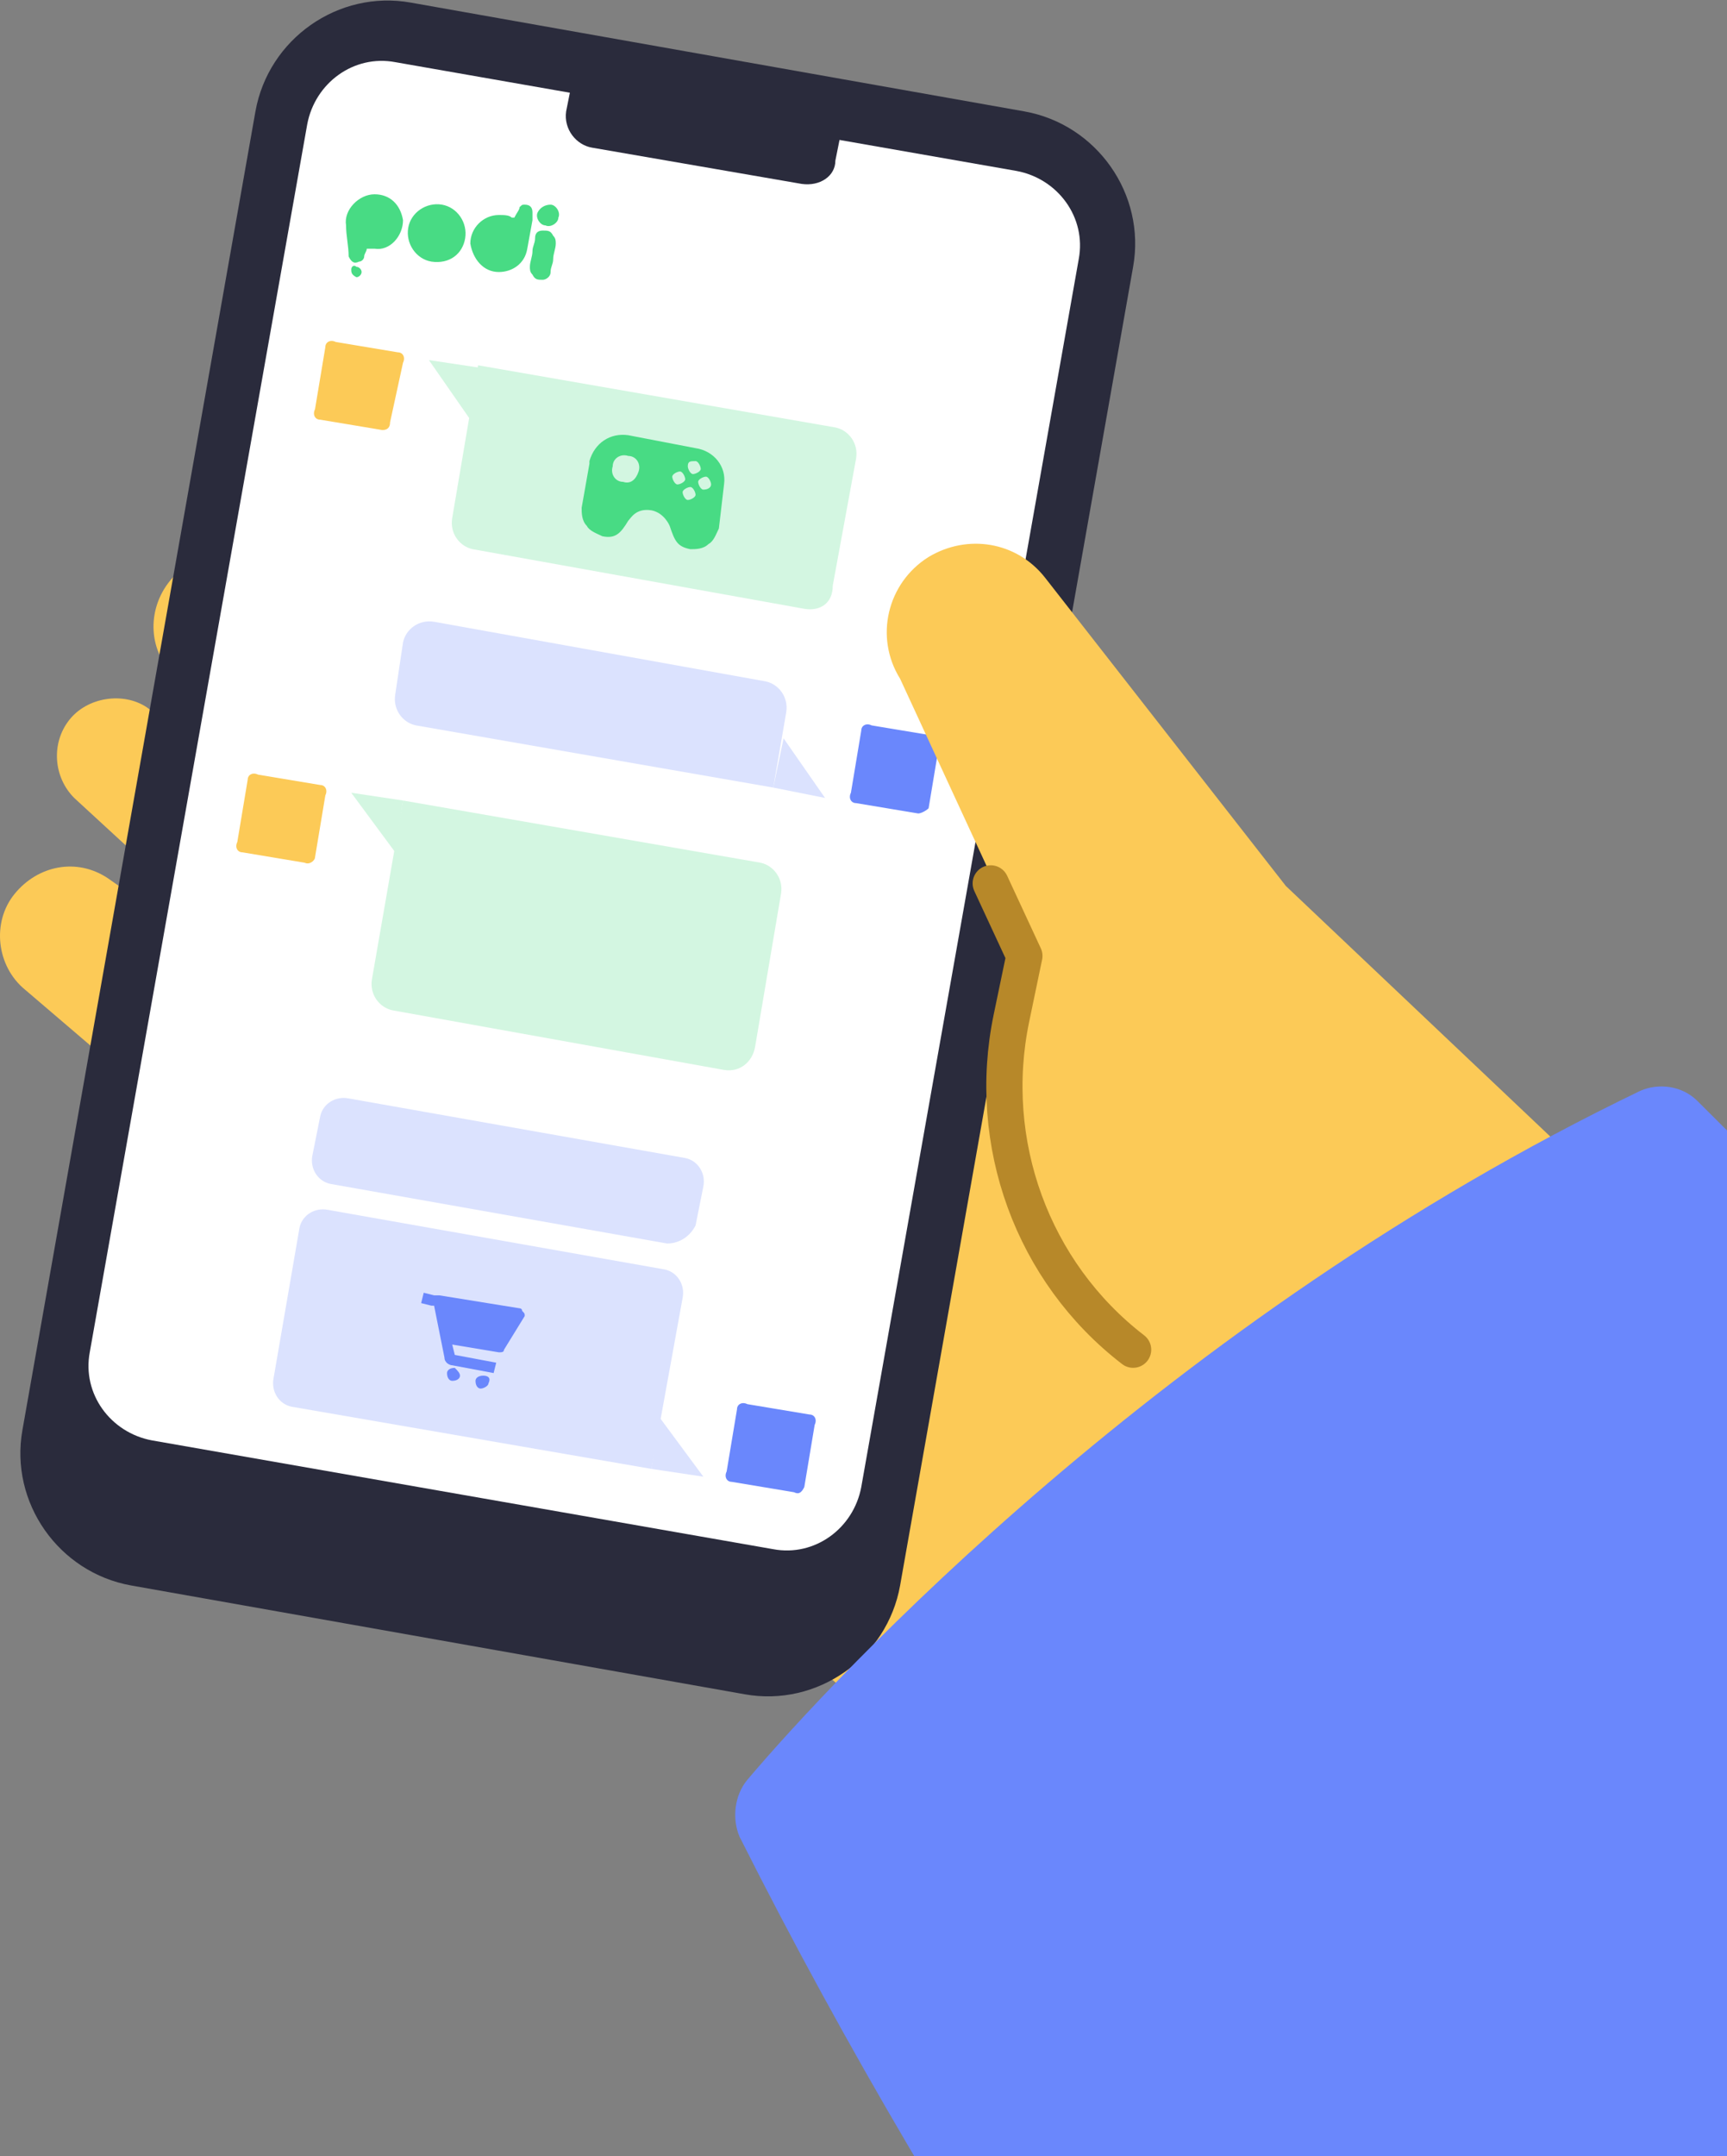 <svg width="113" height="141" viewBox="0 0 113 141" fill="none" xmlns="http://www.w3.org/2000/svg">
<rect x="0" y="0" width="113" height="141" fill="#808080" stroke="none"/>
<path d="M69.059 122.309L1.638 64.713C-0.226 63.188 -0.564 60.308 0.96 58.445C2.485 56.581 5.026 56.073 7.059 57.428L21.796 67.762L4.856 52.177C3.501 50.822 3.332 48.619 4.518 47.095C5.703 45.57 8.075 45.231 9.6 46.248L28.064 59.8L11.463 44.215C9.6 42.521 9.6 39.641 11.294 37.778C12.818 36.084 15.359 35.914 17.223 37.1L38.398 52.346L25.354 39.302C23.321 37.27 23.491 33.882 25.693 32.018C27.556 30.324 30.267 30.324 32.13 31.849L98.704 87.92L69.059 122.309Z" fill="#FCCA57"/>
<path d="M38.398 52.345L48.562 59.968" stroke="white" stroke-width="2.369" stroke-miterlimit="10" stroke-linecap="round" stroke-linejoin="round"/>
<path d="M28.065 59.8L39.923 69.117" stroke="white" stroke-width="2.369" stroke-miterlimit="10" stroke-linecap="round" stroke-linejoin="round"/>
<path d="M21.797 67.931L32.808 76.062" stroke="white" stroke-width="2.369" stroke-miterlimit="10" stroke-linecap="round" stroke-linejoin="round"/>
<path d="M57.71 78.603L39.923 82.16" stroke="white" stroke-width="2.369" stroke-miterlimit="10" stroke-linecap="round" stroke-linejoin="round"/>
<path d="M48.731 110.788L8.583 103.673C3.84 102.826 0.621 98.253 1.468 93.509L16.714 7.284C17.561 2.541 22.135 -0.677 26.878 0.17L67.026 7.284C71.77 8.131 74.988 12.705 74.141 17.448L58.895 103.673C58.048 108.417 53.474 111.635 48.731 110.788Z" fill="#2A2B3C"/>
<path d="M50.594 101.3L9.938 94.185C7.228 93.677 5.365 91.136 5.873 88.426L20.102 8.13C20.611 5.419 23.152 3.556 25.862 4.064L66.518 11.179C69.229 11.687 71.092 14.228 70.584 16.939L56.354 97.235C55.846 99.945 53.305 101.808 50.594 101.3Z" fill="white"/>
<path d="M52.458 12.026L38.737 9.655C37.72 9.485 36.873 8.469 37.043 7.283L37.551 4.742C37.72 3.726 38.737 2.879 39.922 3.217L53.644 5.589C54.66 5.758 55.507 6.775 55.169 7.961L54.66 10.502C54.66 11.518 53.644 12.196 52.458 12.026Z" fill="#2A2B3C"/>
<path d="M34.501 16.263C34.332 17.279 33.485 17.787 32.638 17.787C31.622 17.787 30.944 16.94 30.774 15.924C30.774 14.907 31.622 14.06 32.638 14.06C32.977 14.06 33.316 14.06 33.485 14.23C33.485 14.23 33.485 14.23 33.654 14.23C33.824 13.891 33.993 13.722 33.993 13.552C34.163 13.383 34.163 13.383 34.332 13.383C34.671 13.383 34.84 13.552 34.84 13.891C34.84 14.06 34.84 14.23 34.84 14.399L34.501 16.263Z" fill="#48DB84"/>
<path d="M23.998 16.262C23.998 16.431 23.829 16.6 23.829 16.77C23.829 16.939 23.66 17.108 23.49 17.108C23.151 17.278 22.982 17.108 22.812 16.77C22.812 16.092 22.643 15.415 22.643 14.737C22.474 13.72 23.49 12.704 24.506 12.704C25.523 12.704 26.201 13.382 26.37 14.398C26.37 15.415 25.523 16.431 24.506 16.262C24.337 16.262 24.337 16.262 24.168 16.262C24.168 16.262 24.168 16.262 23.998 16.262Z" fill="#48DB84"/>
<path d="M30.436 15.584C30.266 16.6 29.419 17.278 28.233 17.108C27.217 16.939 26.54 15.922 26.709 14.906C26.878 13.89 27.895 13.212 28.911 13.381C29.927 13.551 30.605 14.567 30.436 15.584Z" fill="#48DB84"/>
<path d="M34.84 16.431C34.84 16.093 35.01 15.923 35.01 15.584C35.01 15.246 35.179 15.076 35.518 15.076C35.856 15.076 36.026 15.076 36.195 15.415C36.365 15.584 36.365 15.754 36.365 15.923C36.365 16.262 36.195 16.601 36.195 16.94C36.195 17.278 36.026 17.448 36.026 17.787C36.026 18.125 35.687 18.295 35.518 18.295C35.179 18.295 35.01 18.295 34.84 17.956C34.671 17.787 34.671 17.617 34.671 17.448C34.671 17.109 34.84 16.77 34.84 16.431Z" fill="#48DB84"/>
<path d="M36.026 13.383C36.364 13.383 36.703 13.891 36.534 14.23C36.534 14.569 36.026 14.907 35.687 14.738C35.348 14.738 35.009 14.23 35.179 13.891C35.348 13.552 35.687 13.383 36.026 13.383Z" fill="#48DB84"/>
<path d="M22.982 17.617C22.982 17.448 23.151 17.279 23.321 17.448C23.49 17.448 23.66 17.617 23.66 17.787C23.66 17.956 23.49 18.126 23.321 18.126C22.982 17.956 22.982 17.787 22.982 17.617Z" fill="#48DB84"/>
<path d="M25.015 28.12L20.949 27.442C20.61 27.442 20.441 27.104 20.61 26.765L21.288 22.699C21.288 22.36 21.627 22.191 21.966 22.36L26.031 23.038C26.37 23.038 26.539 23.377 26.37 23.716L25.523 27.612C25.523 27.951 25.354 28.12 25.015 28.12Z" fill="#FCCA57"/>
<path d="M52.627 39.809L30.944 35.913C30.097 35.744 29.419 34.897 29.588 33.88L31.282 23.886L54.66 27.951C55.507 28.121 56.184 28.968 56.015 29.984L54.49 38.285C54.49 39.471 53.643 39.979 52.627 39.809Z" fill="#D3F6E1"/>
<path d="M30.774 27.442L28.064 23.546L31.452 24.054L30.774 27.442Z" fill="#D3F6E1"/>
<path d="M47.375 31.677C47.545 30.491 46.698 29.475 45.512 29.305L41.108 28.458C39.922 28.289 38.905 28.967 38.567 30.152C38.567 30.152 38.567 30.152 38.567 30.322L38.058 33.202C38.058 33.54 38.058 34.049 38.397 34.387C38.567 34.726 39.075 34.896 39.414 35.065C40.261 35.234 40.599 34.896 41.108 34.049C41.277 33.879 41.616 33.202 42.632 33.371C43.479 33.54 43.818 34.387 43.818 34.387C44.157 35.404 44.326 35.743 45.173 35.912C45.512 35.912 46.02 35.912 46.359 35.573C46.698 35.404 46.867 34.896 47.037 34.557L47.375 31.677ZM40.769 31.508C40.261 31.508 39.922 30.999 40.091 30.491C40.091 29.983 40.599 29.644 41.108 29.814C41.616 29.814 41.955 30.322 41.785 30.83C41.616 31.338 41.277 31.677 40.769 31.508ZM45.512 30.152C45.681 30.152 45.851 30.491 45.851 30.661C45.851 30.83 45.512 30.999 45.343 30.999C45.173 30.999 45.004 30.661 45.004 30.491C45.004 30.152 45.173 30.152 45.512 30.152ZM44.326 31.677C44.157 31.677 43.987 31.338 43.987 31.169C43.987 30.999 44.326 30.83 44.496 30.83C44.665 30.83 44.834 31.169 44.834 31.338C44.834 31.508 44.496 31.677 44.326 31.677ZM45.004 32.693C44.834 32.693 44.665 32.355 44.665 32.185C44.665 32.016 45.004 31.846 45.173 31.846C45.343 31.846 45.512 32.185 45.512 32.355C45.512 32.524 45.173 32.693 45.004 32.693ZM46.02 32.016C45.851 32.016 45.681 31.677 45.681 31.508C45.681 31.338 46.02 31.169 46.19 31.169C46.359 31.169 46.528 31.508 46.528 31.677C46.528 31.846 46.359 32.016 46.02 32.016Z" fill="#48DB84"/>
<path d="M19.933 56.412L15.867 55.734C15.528 55.734 15.359 55.396 15.528 55.057L16.206 50.991C16.206 50.652 16.545 50.483 16.884 50.652L20.949 51.33C21.288 51.33 21.457 51.669 21.288 52.008L20.61 56.073C20.61 56.243 20.272 56.581 19.933 56.412Z" fill="#FCCA57"/>
<path d="M47.376 69.962L25.693 66.066C24.846 65.897 24.168 65.05 24.337 64.033L26.37 52.345L49.748 56.41C50.594 56.58 51.272 57.427 51.103 58.443L49.409 68.438C49.239 69.454 48.392 70.132 47.376 69.962Z" fill="#D3F6E1"/>
<path d="M25.862 55.733L22.982 51.837L26.37 52.345L25.862 55.733Z" fill="#D3F6E1"/>
<path d="M60.081 53.192L56.016 52.515C55.677 52.515 55.507 52.176 55.677 51.837L56.354 47.772C56.354 47.433 56.693 47.263 57.032 47.433L61.098 48.11C61.436 48.11 61.606 48.449 61.436 48.788L60.759 52.853C60.589 53.023 60.251 53.192 60.081 53.192Z" fill="#6A87FC"/>
<path d="M50.595 51.499L27.217 47.433C26.37 47.264 25.693 46.417 25.862 45.4L26.37 42.012C26.54 41.165 27.387 40.488 28.403 40.657L50.086 44.553C50.933 44.723 51.611 45.57 51.442 46.586L50.595 51.499Z" fill="#DBE2FE"/>
<path d="M51.272 48.28L53.983 52.176L50.595 51.499L51.272 48.28Z" fill="#DBE2FE"/>
<path d="M43.649 81.312L21.627 77.416C20.78 77.246 20.272 76.399 20.441 75.552L20.949 73.011C21.119 72.164 21.966 71.656 22.813 71.825L44.835 75.722C45.682 75.891 46.19 76.738 46.021 77.585L45.513 80.126C45.174 80.804 44.496 81.312 43.649 81.312Z" fill="#DBE2FE"/>
<path d="M51.95 97.575L47.884 96.897C47.545 96.897 47.376 96.559 47.545 96.22L48.223 92.154C48.223 91.816 48.562 91.646 48.9 91.816L52.966 92.493C53.305 92.493 53.474 92.832 53.305 93.171L52.627 97.236C52.458 97.575 52.288 97.745 51.95 97.575Z" fill="#6A87FC"/>
<path d="M42.633 96.051L19.086 91.985C18.239 91.816 17.731 90.969 17.9 90.122L19.594 80.296C19.763 79.449 20.61 78.941 21.457 79.111L43.48 83.007C44.327 83.176 44.835 84.023 44.665 84.87L42.633 96.051Z" fill="#DBE2FE"/>
<path d="M43.141 92.663L46.021 96.559L42.633 96.051L43.141 92.663Z" fill="#DBE2FE"/>
<path d="M29.758 89.444C29.419 89.444 29.25 89.614 29.25 89.783C29.25 90.122 29.419 90.291 29.589 90.291C29.928 90.291 30.097 90.122 30.097 89.953C30.097 89.783 29.928 89.614 29.758 89.444Z" fill="#6A87FC"/>
<path d="M31.622 89.952C31.283 89.952 31.113 90.122 31.113 90.291C31.113 90.63 31.283 90.799 31.452 90.799C31.622 90.799 31.96 90.63 31.96 90.46C32.13 90.122 31.96 89.952 31.622 89.952Z" fill="#6A87FC"/>
<path d="M34.163 85.717C34.163 85.548 33.993 85.548 33.993 85.548L28.742 84.701H28.403L27.725 84.531L27.556 85.209L28.233 85.378H28.403L29.081 88.766C29.081 89.105 29.419 89.275 29.589 89.275L32.299 89.783L32.468 89.105L29.758 88.597L29.589 87.919L32.638 88.427C32.807 88.427 32.977 88.427 32.977 88.258L34.332 86.056C34.332 85.886 34.332 85.886 34.163 85.717Z" fill="#6A87FC"/>
<path d="M106.497 79.109L84.136 57.934L68.382 37.776C66.519 35.404 63.3 34.896 60.759 36.42C58.048 38.114 57.202 41.672 58.895 44.382L67.196 62.339L66.18 66.574C64.486 74.705 67.535 83.175 74.142 88.257L88.541 99.268L106.497 79.109Z" fill="#FCCA57"/>
<path d="M74.142 88.256C67.535 83.174 64.486 74.704 66.18 66.573L67.027 62.507L64.825 57.764" stroke="#B78829" stroke-width="2.369" stroke-miterlimit="10" stroke-linecap="round" stroke-linejoin="round"/>
<path d="M111.07 71.997C110.054 70.981 108.529 70.811 107.344 71.32C76.343 86.227 54.491 109.773 48.9 116.38C48.053 117.397 47.884 118.921 48.392 120.107C62.283 147.719 80.07 173.299 97.688 194.982L163.415 129.255C138.683 99.101 117 77.926 111.07 71.997Z" fill="#6A87FC"/>
</svg>

